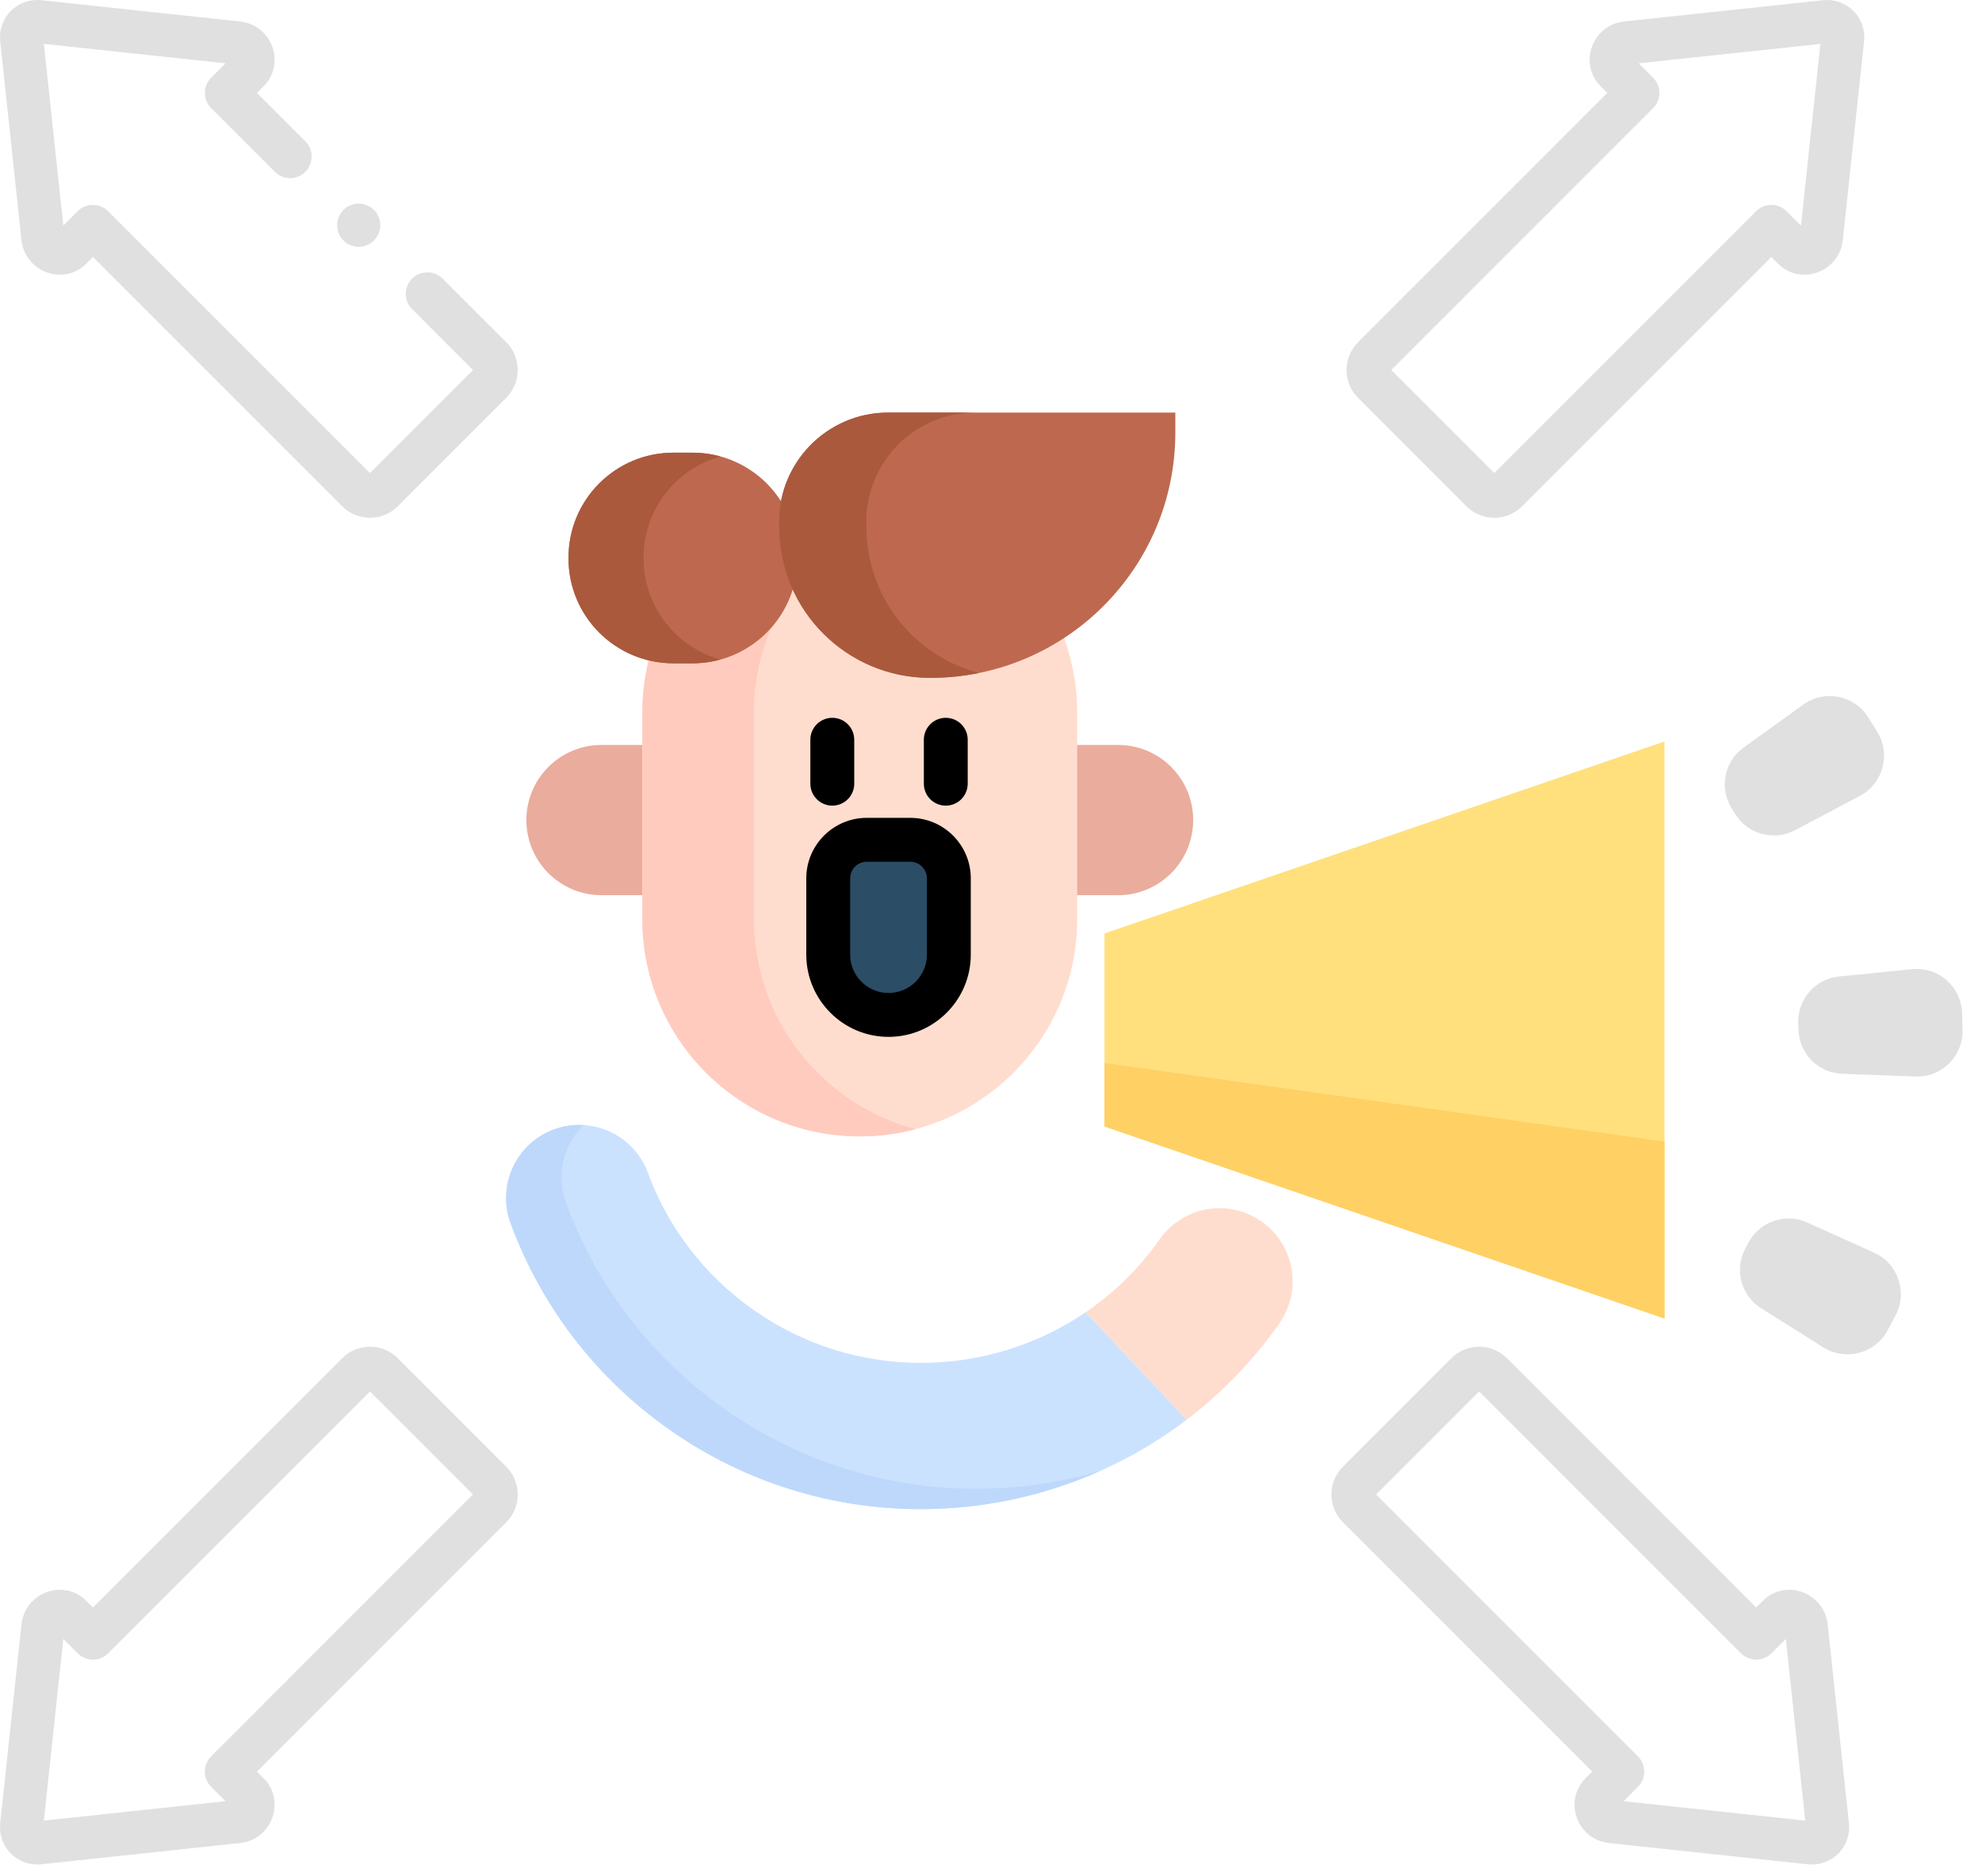 <svg width="131" height="124" viewBox="0 0 131 124" fill="none" xmlns="http://www.w3.org/2000/svg">
<path d="M120.809 107.435C120.741 106.454 120.105 105.594 119.176 105.236C118.241 104.876 117.227 105.087 116.527 105.787L116.077 106.236L99.6 89.759C98.588 88.747 96.942 88.747 95.929 89.759L88.759 96.93C88.269 97.419 88 98.071 88 98.765C88 99.46 88.27 100.111 88.759 100.601L105.236 117.078L104.787 117.527C104.11 118.203 103.891 119.194 104.215 120.113C104.545 121.049 105.361 121.695 106.342 121.799L119.463 123.202C119.561 123.213 119.659 123.219 119.756 123.219C120.403 123.219 121.021 122.969 121.486 122.511C122.023 121.982 122.285 121.245 122.204 120.489L120.809 107.435ZM107.311 119.035L108.26 118.086C108.817 117.529 108.817 116.626 108.26 116.069L90.956 98.765L97.765 91.956L115.069 109.261C115.626 109.817 116.529 109.818 117.086 109.261L118.035 108.312L119.318 120.319L107.311 119.035Z" fill="#E0E0E0"/>
<path d="M96.929 33.46C97.419 33.949 98.071 34.219 98.765 34.219C99.459 34.219 100.111 33.949 100.601 33.46L117.077 16.983L117.527 17.433C118.227 18.132 119.242 18.343 120.176 17.983C121.105 17.625 121.741 16.765 121.809 15.784L123.204 2.729C123.285 1.974 123.023 1.237 122.486 0.708C121.951 0.181 121.215 -0.07 120.463 0.017L107.343 1.42C106.361 1.524 105.545 2.17 105.215 3.106C104.89 4.025 105.11 5.016 105.786 5.692L106.236 6.141L89.759 22.618C89.269 23.108 89 23.759 89 24.454C89 25.148 89.27 25.8 89.759 26.289L96.929 33.46ZM109.26 7.15C109.528 6.882 109.678 6.52 109.678 6.141C109.678 5.763 109.528 5.401 109.26 5.133L108.311 4.184L120.318 2.901L119.035 14.908L118.086 13.959C117.529 13.402 116.626 13.402 116.069 13.959L98.765 31.263L91.956 24.454L109.26 7.15Z" fill="#E0E0E0"/>
<path d="M26.289 89.759C25.277 88.747 23.63 88.747 22.618 89.759L6.141 106.236L5.692 105.786C4.992 105.087 3.977 104.876 3.043 105.236C2.114 105.594 1.478 106.454 1.41 107.435L0.014 120.489C-0.066 121.245 0.196 121.981 0.733 122.51C1.198 122.969 1.815 123.219 2.463 123.219C2.56 123.219 2.657 123.213 2.755 123.202L15.876 121.799C16.858 121.695 17.673 121.049 18.004 120.113C18.328 119.194 18.109 118.203 17.432 117.527L16.983 117.078L33.46 100.601C33.949 100.111 34.218 99.459 34.218 98.765C34.218 98.071 33.949 97.419 33.459 96.93L26.289 89.759ZM13.958 116.069C13.401 116.626 13.401 117.529 13.958 118.086L14.907 119.035L2.9 120.319L4.184 108.312L5.133 109.261C5.69 109.817 6.593 109.817 7.149 109.261L24.454 91.956L31.262 98.765L13.958 116.069Z" fill="#E0E0E0"/>
<path d="M73.899 59.16H39.755C37.014 59.16 34.791 56.937 34.791 54.195C34.791 51.453 37.014 49.231 39.755 49.231H73.899C76.641 49.231 78.863 51.453 78.863 54.195C78.863 56.937 76.641 59.16 73.899 59.16Z" fill="#EAAC9D"/>
<path d="M56.827 75.098C48.889 75.098 42.454 68.663 42.454 60.725V47.109C42.454 39.171 48.889 32.736 56.827 32.736C64.765 32.736 71.2 39.171 71.2 47.109V60.725C71.2 68.664 64.765 75.098 56.827 75.098Z" fill="#FFDDCE"/>
<path d="M60.516 74.622C59.339 74.935 58.105 75.1 56.828 75.1C48.889 75.1 42.454 68.665 42.454 60.726V47.111C42.454 39.172 48.889 32.737 56.828 32.737C58.105 32.737 59.339 32.902 60.516 33.215C54.363 34.844 49.83 40.449 49.83 47.111V60.726C49.83 67.388 54.363 72.993 60.516 74.622Z" fill="#FFCBBE"/>
<path d="M44.509 29.915H45.772C49.602 29.915 52.707 33.02 52.707 36.85V36.903C52.707 40.733 49.602 43.838 45.772 43.838H44.509C40.679 43.838 37.575 40.733 37.575 36.903V36.85C37.575 33.02 40.679 29.915 44.509 29.915Z" fill="#BE694F"/>
<path d="M47.624 43.584C47.034 43.75 46.413 43.837 45.773 43.837H44.511C40.681 43.837 37.575 40.733 37.575 36.903V36.85C37.575 33.019 40.68 29.916 44.511 29.916H45.773C46.413 29.916 47.034 30.003 47.624 30.169C44.692 30.975 42.539 33.66 42.539 36.85V36.903C42.539 40.093 44.692 42.778 47.624 43.584Z" fill="#AA593D"/>
<path d="M51.503 34.83C51.503 40.336 55.966 44.798 61.471 44.798C70.425 44.798 77.684 37.539 77.684 28.585V27.264H58.706C54.584 27.264 51.3 30.713 51.503 34.83Z" fill="#BE694F"/>
<path d="M64.706 44.475C63.661 44.687 62.578 44.798 61.47 44.798C55.964 44.798 51.503 40.337 51.503 34.831C51.301 30.713 54.585 27.266 58.706 27.266H64.47C60.348 27.266 57.064 30.713 57.267 34.831C57.267 39.463 60.425 43.356 64.706 44.475Z" fill="#AA593D"/>
<path d="M110.015 49V87.136L73 74.444V61.692L110.015 49Z" fill="#FFE07D"/>
<path d="M110.015 75.448V87.137L73 74.445V70.251L110.015 75.448Z" fill="#FFD064"/>
<path d="M78.436 93.823C73.339 97.702 67.126 99.734 60.851 99.734C55.097 99.734 49.29 98.027 44.236 94.471C39.412 91.076 35.786 86.365 33.75 80.849C32.826 78.345 34.106 75.564 36.612 74.64C39.116 73.716 41.894 74.996 42.821 77.5C44.174 81.17 46.587 84.304 49.801 86.564C56.549 91.313 65.318 91.112 71.765 86.715L78.436 93.823Z" fill="#CBE2FF"/>
<path d="M72.731 97.203C68.992 98.874 64.935 99.734 60.851 99.734C55.097 99.734 49.29 98.027 44.236 94.471C39.412 91.076 35.786 86.365 33.75 80.849C32.826 78.345 34.106 75.564 36.612 74.64C37.265 74.398 37.938 74.307 38.59 74.35C37.254 75.64 36.73 77.645 37.414 79.499C39.45 85.016 43.076 89.726 47.9 93.121C52.955 96.677 58.761 98.385 64.516 98.385C67.298 98.385 70.067 97.984 72.731 97.203Z" fill="#BED8FB"/>
<path d="M84.556 87.463C82.806 89.948 80.735 92.075 78.436 93.823L71.767 86.715C73.621 85.45 75.284 83.839 76.649 81.898C78.186 79.715 81.203 79.189 83.386 80.726C85.569 82.263 86.093 85.28 84.556 87.463Z" fill="#FFDDCE"/>
<path d="M115.359 82.503L115.57 82.109C116.316 80.719 118.011 80.143 119.448 80.792L123.871 82.787C125.455 83.502 126.103 85.409 125.281 86.941L124.756 87.92C123.934 89.451 121.987 89.967 120.516 89.043L116.407 86.462C115.072 85.623 114.613 83.893 115.359 82.503Z" fill="#E0E0E0"/>
<path d="M118.869 68.058L118.855 67.611C118.805 66.034 119.985 64.689 121.555 64.532L126.383 64.049C128.112 63.876 129.626 65.204 129.681 66.94L129.715 68.051C129.77 69.788 128.341 71.208 126.605 71.143L121.756 70.963C120.179 70.904 118.918 69.635 118.869 68.058Z" fill="#E0E0E0"/>
<path d="M114.686 53.794L114.45 53.414C113.619 52.073 113.968 50.318 115.249 49.397L119.188 46.565C120.599 45.55 122.574 45.943 123.49 47.42L124.075 48.365C124.991 49.842 124.464 51.785 122.928 52.598L118.638 54.866C117.244 55.603 115.517 55.135 114.686 53.794Z" fill="#E0E0E0"/>
<path d="M57.289 55.499H60.166C61.573 55.499 62.714 56.64 62.714 58.047V63.086C62.714 65.288 60.929 67.073 58.727 67.073C56.526 67.073 54.741 65.288 54.741 63.086V58.047C54.741 56.64 55.882 55.499 57.289 55.499Z" fill="#2B4D66"/>
<path d="M55.011 53.242C55.812 53.242 56.461 52.592 56.461 51.791V48.888C56.461 48.087 55.812 47.438 55.011 47.438C54.21 47.438 53.56 48.087 53.56 48.888V51.791C53.56 52.593 54.21 53.242 55.011 53.242Z" fill="black"/>
<path d="M62.511 53.242C63.312 53.242 63.961 52.592 63.961 51.791V48.888C63.961 48.087 63.312 47.438 62.511 47.438C61.71 47.438 61.061 48.087 61.061 48.888V51.791C61.061 52.593 61.71 53.242 62.511 53.242Z" fill="black"/>
<path d="M60.166 54.049H57.289C55.084 54.049 53.291 55.842 53.291 58.047V63.087C53.291 66.084 55.729 68.523 58.727 68.523C61.725 68.523 64.164 66.084 64.164 63.087V58.047C64.164 55.842 62.371 54.049 60.166 54.049ZM61.264 63.087C61.264 64.485 60.126 65.623 58.728 65.623C57.329 65.623 56.191 64.485 56.191 63.087V58.047C56.191 57.442 56.684 56.949 57.289 56.949H60.166C60.772 56.949 61.264 57.442 61.264 58.047V63.087H61.264Z" fill="black"/>
<path d="M29.254 18.413C28.697 17.856 27.795 17.856 27.238 18.413C26.681 18.969 26.681 19.872 27.238 20.429L31.262 24.454L24.454 31.262L7.149 13.958C6.882 13.691 6.519 13.541 6.141 13.541C5.763 13.541 5.4 13.691 5.133 13.958L4.184 14.907L2.9 2.9L14.907 4.184L13.958 5.133C13.691 5.4 13.541 5.763 13.541 6.141C13.541 6.519 13.691 6.882 13.958 7.149L18.164 11.355C18.721 11.912 19.624 11.912 20.181 11.355C20.738 10.799 20.738 9.896 20.181 9.339L16.983 6.141L17.432 5.692C18.109 5.015 18.328 4.025 18.004 3.106C17.673 2.17 16.858 1.524 15.877 1.42L2.756 0.017C2.004 -0.07 1.268 0.181 0.732 0.708C0.196 1.237 -0.066 1.974 0.014 2.73L1.41 15.783C1.478 16.765 2.114 17.625 3.043 17.983C3.977 18.343 4.992 18.132 5.692 17.432L6.141 16.983L22.618 33.46C23.108 33.949 23.759 34.218 24.454 34.218C25.148 34.218 25.8 33.949 26.289 33.46L33.46 26.289C34.472 25.277 34.472 23.63 33.46 22.618L29.254 18.413Z" fill="#E0E0E0"/>
<path d="M23.708 16.309H23.709C24.497 16.309 25.135 15.671 25.135 14.883C25.135 14.096 24.496 13.457 23.708 13.457C22.921 13.457 22.283 14.096 22.283 14.883C22.283 15.671 22.921 16.309 23.708 16.309Z" fill="#E0E0E0"/>
</svg>
